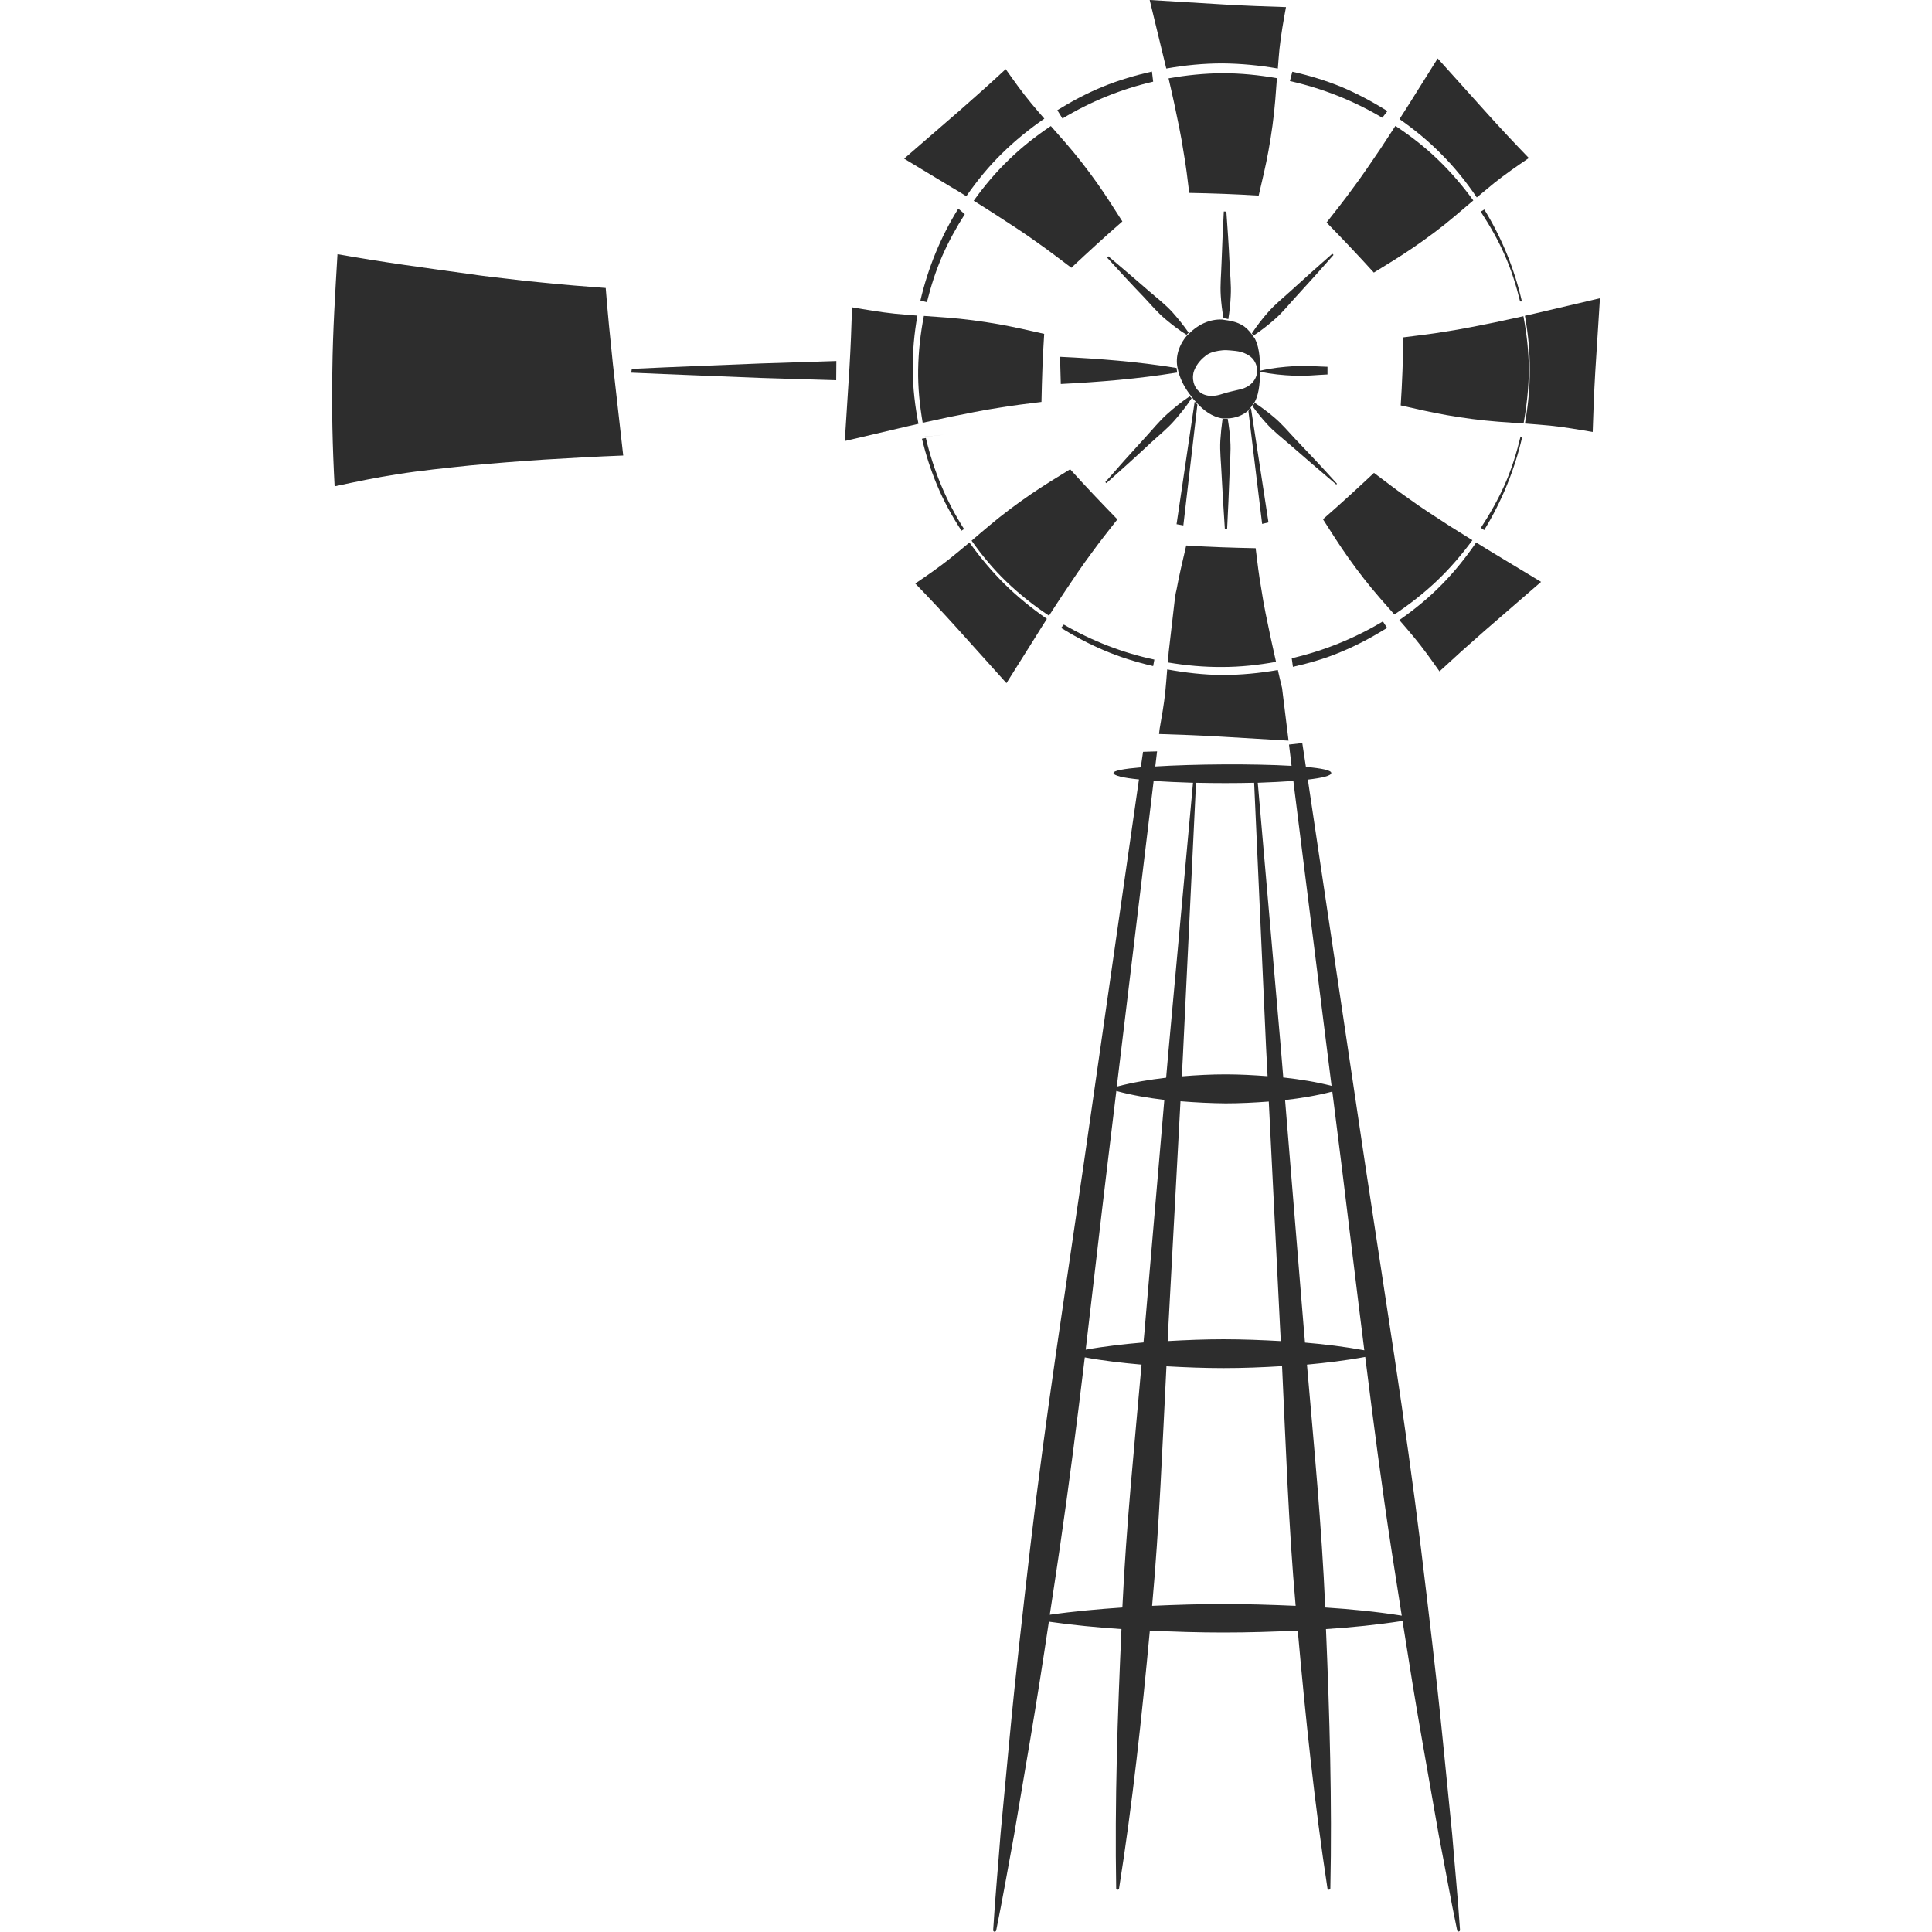 <?xml version="1.0" encoding="utf-8"?>
<!-- Generator: Adobe Illustrator 24.1.2, SVG Export Plug-In . SVG Version: 6.00 Build 0)  -->
<svg version="1.1" id="Layer_1" xmlns="http://www.w3.org/2000/svg" xmlns:xlink="http://www.w3.org/1999/xlink" x="0px" y="0px"
	 viewBox="0 0 128 128" style="enable-background:new 0 0 128 128;" xml:space="preserve">
<style type="text/css">
	.st0{fill:#2D2D2D;}
</style>
<g>
	<path class="st0" d="M77.42,5.19c0.13,0.55,0.25,1.1,0.37,1.64c0.23,1.09,0.46,2.15,0.62,3.22c0.16,0.9,0.27,1.81,0.38,2.73
		c1.53,0.03,3.07,0.08,4.6,0.18c0.23-0.99,0.47-1.97,0.65-2.97c0.2-1.11,0.36-2.24,0.45-3.37c0.04-0.48,0.07-0.96,0.11-1.44
		c-1.19-0.21-2.4-0.33-3.61-0.33C79.79,4.86,78.6,4.98,77.42,5.19z"/>
	<path class="st0" d="M77.27,4.54c1.23-0.22,2.47-0.34,3.72-0.34c1.23,0.01,2.46,0.13,3.67,0.34c0.03-0.44,0.07-0.88,0.11-1.31
		c0.1-0.93,0.26-1.84,0.43-2.76c-1.34-0.04-2.68-0.09-4.05-0.17L76.17,0l0.85,3.51C77.11,3.86,77.19,4.2,77.27,4.54z"/>
	<path class="st0" d="M64.02,13c0.7-1.01,1.48-1.97,2.36-2.83c0.86-0.85,1.81-1.62,2.81-2.31c-0.3-0.34-0.59-0.68-0.88-1.03
		c-0.6-0.72-1.14-1.49-1.68-2.25c-0.97,0.9-1.96,1.79-2.99,2.69l-3.74,3.24l3.13,1.89C63.38,12.6,63.7,12.8,64.02,13z"/>
	<path class="st0" d="M89.58,12.54c-0.54,0.75-1.12,1.47-1.69,2.2c1.06,1.09,2.11,2.19,3.13,3.32c0.88-0.54,1.75-1.07,2.6-1.65
		c0.95-0.65,1.87-1.33,2.74-2.07c0.42-0.35,0.83-0.7,1.25-1.06c-0.71-0.98-1.51-1.91-2.39-2.75c-0.85-0.82-1.79-1.54-2.77-2.19
		c-0.33,0.51-0.65,1-0.98,1.5C90.84,10.76,90.24,11.67,89.58,12.54z"/>
	<path class="st0" d="M97.84,13.08c0.38-0.32,0.77-0.64,1.16-0.96c0.74-0.59,1.51-1.12,2.29-1.65c-0.92-0.95-1.83-1.92-2.74-2.93
		l-3.3-3.67l-1.93,3.08c-0.2,0.32-0.4,0.63-0.6,0.94c1,0.7,1.94,1.47,2.79,2.34C96.38,11.1,97.15,12.06,97.84,13.08z"/>
	<path class="st0" d="M64.51,13.3c0.5,0.31,0.99,0.62,1.47,0.93c0.94,0.61,1.88,1.21,2.76,1.85c0.76,0.53,1.49,1.1,2.24,1.66
		c1.11-1.04,2.23-2.07,3.38-3.07c-0.55-0.86-1.09-1.72-1.68-2.55c-0.66-0.93-1.36-1.83-2.11-2.69c-0.32-0.36-0.64-0.72-0.95-1.08
		c-1,0.67-1.94,1.41-2.8,2.25C65.97,11.42,65.2,12.33,64.51,13.3z"/>
	<path class="st0" d="M85.37,49.07l-0.43-3.49c-0.1-0.4-0.19-0.8-0.28-1.19c-1.21,0.21-2.45,0.33-3.68,0.33
		c-1.23-0.01-2.45-0.15-3.65-0.37c-0.04,0.51-0.08,1.02-0.13,1.53c-0.09,0.81-0.23,1.61-0.37,2.4l-0.04,0.35
		c1.33,0.04,2.66,0.09,4.03,0.17L85.37,49.07z"/>
	<path class="st0" d="M60.47,24.49c-0.01-1.2,0.1-2.4,0.31-3.58c-0.51-0.04-1.01-0.08-1.52-0.13c-0.94-0.1-1.88-0.26-2.81-0.42
		c-0.04,1.31-0.09,2.63-0.17,3.98l-0.31,4.88l3.58-0.84c0.44-0.11,0.87-0.2,1.3-0.3C60.62,26.9,60.48,25.7,60.47,24.49z"/>
	<path class="st0" d="M69,26.63c0.03-1.5,0.08-3.01,0.18-4.51c-1.01-0.23-2.01-0.46-3.02-0.64c-1.14-0.2-2.28-0.35-3.43-0.44
		c-0.51-0.04-1.01-0.07-1.52-0.11c-0.23,1.17-0.36,2.36-0.38,3.55c-0.02,1.18,0.1,2.36,0.3,3.53c0.61-0.13,1.21-0.26,1.81-0.39
		c1.11-0.22,2.2-0.45,3.28-0.61C67.14,26.85,68.07,26.75,69,26.63z"/>
	<path class="st0" d="M69.5,40.79c0.32-0.5,0.64-0.99,0.96-1.47c0.62-0.93,1.23-1.84,1.88-2.71c0.54-0.75,1.12-1.47,1.69-2.2
		c-1.06-1.09-2.11-2.19-3.13-3.32c-0.88,0.54-1.75,1.07-2.6,1.65c-0.95,0.65-1.86,1.33-2.74,2.07c-0.4,0.33-0.79,0.67-1.19,1.01
		c0.68,0.97,1.44,1.88,2.3,2.71C67.54,39.37,68.49,40.12,69.5,40.79z"/>
	<path class="st0" d="M68.61,42.19c0.25-0.41,0.5-0.8,0.75-1.19c-1.01-0.7-1.96-1.47-2.83-2.33c-0.84-0.84-1.61-1.76-2.3-2.73
		c-0.43,0.36-0.86,0.72-1.3,1.07c-0.74,0.59-1.51,1.12-2.29,1.65c0.92,0.95,1.83,1.92,2.74,2.93l3.3,3.67L68.61,42.19z"/>
	<path class="st0" d="M40.13,19.08c-1.37-0.1-2.74-0.21-4.1-0.35c-0.8-0.07-1.6-0.16-2.4-0.26c-0.8-0.09-1.6-0.18-2.4-0.3
		c-2.96-0.41-5.92-0.8-8.87-1.33c-0.15,2.54-0.31,5.09-0.34,7.64c-0.05,2.58,0.01,5.16,0.15,7.74c1.4-0.3,2.77-0.59,4.16-0.8
		c1.57-0.25,3.18-0.41,4.79-0.58c1.62-0.15,3.26-0.28,4.94-0.39c1.69-0.1,3.41-0.2,5.23-0.27l-0.69-6.11
		C40.42,22.38,40.26,20.72,40.13,19.08z"/>
	<path class="st0" d="M101.29,24.49c-0.01-1.19-0.14-2.38-0.36-3.54c-0.64,0.14-1.27,0.28-1.89,0.41c-1.11,0.22-2.2,0.45-3.28,0.61
		c-0.92,0.16-1.85,0.26-2.78,0.38c-0.03,1.5-0.08,3.01-0.18,4.51c1.01,0.23,2.01,0.46,3.03,0.64c1.14,0.2,2.28,0.35,3.43,0.44
		c0.56,0.04,1.12,0.08,1.68,0.12C101.15,26.88,101.28,25.68,101.29,24.49z"/>
	<path class="st0" d="M95.22,38.46c0.86-0.82,1.63-1.72,2.33-2.67c-0.51-0.32-1.02-0.64-1.52-0.95c-0.94-0.61-1.88-1.21-2.76-1.85
		c-0.76-0.53-1.49-1.1-2.24-1.66c-1.11,1.04-2.23,2.07-3.38,3.07c0.55,0.86,1.09,1.72,1.68,2.55c0.66,0.93,1.36,1.83,2.11,2.69
		c0.31,0.36,0.63,0.71,0.94,1.07C93.39,40.04,94.35,39.29,95.22,38.46z"/>
	<path class="st0" d="M77.84,39.65l-0.41,3.54c-0.02,0.23-0.04,0.47-0.05,0.7c1.19,0.2,2.4,0.31,3.61,0.3
		c1.19,0,2.38-0.13,3.55-0.34c-0.12-0.53-0.24-1.06-0.35-1.58c-0.23-1.09-0.46-2.15-0.62-3.22c-0.16-0.9-0.27-1.81-0.38-2.73
		c-1.53-0.03-3.07-0.08-4.6-0.18c-0.23,0.99-0.47,1.97-0.65,2.97C77.89,39.28,77.87,39.47,77.84,39.65z"/>
	<path class="st0" d="M102.42,20.6c-0.47,0.11-0.93,0.22-1.39,0.32c0.21,1.18,0.33,2.37,0.32,3.57c0.01,1.2-0.11,2.39-0.32,3.57
		c0.56,0.04,1.12,0.09,1.68,0.14c0.94,0.1,1.88,0.26,2.81,0.42c0.04-1.31,0.09-2.63,0.17-3.98l0.31-4.88L102.42,20.6z"/>
	<path class="st0" d="M97.8,35.94c-0.68,0.99-1.44,1.94-2.29,2.8c-0.85,0.87-1.8,1.64-2.8,2.34c0.33,0.38,0.66,0.76,0.98,1.15
		c0.6,0.72,1.14,1.49,1.68,2.25c0.97-0.9,1.96-1.79,2.99-2.69l3.74-3.24l-3.13-1.89C98.57,36.42,98.18,36.18,97.8,35.94z"/>
	<path class="st0" d="M95.58,115.21c-0.42-4.22-0.93-8.43-1.44-12.65c-1.03-8.42-2.4-16.8-3.66-25.19L86.73,52.2l-0.08-0.55
		c0.95-0.11,1.55-0.25,1.55-0.44c0-0.18-0.66-0.31-1.68-0.4l-0.24-1.58l-0.88,0.1l0.17,1.41c-2.56-0.15-6.43-0.12-9.03,0.04l0.12-1
		l-0.93,0.03l-0.15,1.03c-1.1,0.09-1.81,0.22-1.81,0.37c0,0.18,0.66,0.33,1.69,0.43l-0.01,0.06l-3.64,25.34
		c-1.22,8.45-2.55,16.88-3.54,25.35c-0.49,4.24-0.98,8.48-1.38,12.73l-0.6,6.37c-0.16,2.13-0.36,4.25-0.49,6.39
		c0,0.05,0.03,0.09,0.08,0.1c0.05,0.01,0.1-0.02,0.12-0.08c0.43-2.1,0.79-4.2,1.18-6.3l1.07-6.32c0.44-2.61,0.85-5.22,1.24-7.84
		c1.6,0.23,3.21,0.38,4.81,0.49c-0.26,5.72-0.45,11.44-0.35,17.18c0,0.05,0.03,0.09,0.08,0.09c0.05,0.01,0.1-0.03,0.11-0.08
		c0.9-5.68,1.51-11.39,2.04-17.09c1.63,0.08,3.25,0.13,4.88,0.13c1.64,0,3.28-0.05,4.92-0.13c0.51,5.71,1.1,11.41,1.97,17.09
		c0.01,0.05,0.05,0.08,0.09,0.08c0.05,0,0.1-0.04,0.1-0.09c0.12-5.74-0.05-11.46-0.29-17.18c1.69-0.11,3.38-0.28,5.07-0.54
		c0.42,2.66,0.84,5.32,1.31,7.97l1.1,6.27c0.41,2.09,0.77,4.18,1.21,6.26c0.01,0.05,0.05,0.08,0.1,0.08c0.05,0,0.09-0.05,0.09-0.1
		c-0.14-2.12-0.35-4.23-0.52-6.35L95.58,115.21z M85.69,51.74l0.07,0.59l2.46,19.61c-1.05-0.27-2.1-0.43-3.15-0.55
		c-0.02,0-0.04,0-0.05,0l-0.17-2.06l-1.52-17.47C84.19,51.83,84.99,51.79,85.69,51.74z M84.85,88.85c-1.27-0.07-2.53-0.12-3.8-0.12
		c-1.23,0-2.46,0.05-3.69,0.12c0.01-0.15,0.01-0.3,0.02-0.46l0.83-15.43c1,0.08,1.99,0.13,2.99,0.14c0.95,0,1.91-0.05,2.86-0.12
		L84.81,88C84.83,88.28,84.84,88.57,84.85,88.85z M83.09,51.86l0.79,17.53l0.1,1.91c-0.93-0.07-1.85-0.12-2.78-0.12
		c-0.97,0-1.93,0.05-2.9,0.13l0.07-1.35l0.87-18.1C80.51,51.89,81.84,51.89,83.09,51.86z M76.42,51.84l0.01-0.1
		c0.77,0.05,1.66,0.09,2.61,0.12L77.39,69.9l-0.13,1.5c-1.09,0.13-2.18,0.3-3.27,0.59L76.42,51.84z M74.36,106.5
		c-1.6,0.11-3.2,0.25-4.81,0.48c0.22-1.44,0.44-2.89,0.65-4.33c0.62-4.23,1.16-8.47,1.67-12.72c1.25,0.23,2.51,0.37,3.76,0.48
		C75.16,95.77,74.61,101.13,74.36,106.5z M75.82,88.28c-0.02,0.22-0.04,0.44-0.06,0.66c-1.28,0.11-2.55,0.25-3.83,0.48
		c0.48-4.06,0.94-8.11,1.43-12.17l0.6-4.97c1.06,0.29,2.12,0.46,3.18,0.59L75.82,88.28z M81.05,106.27c-1.57,0-3.15,0.05-4.72,0.12
		c0.48-5.28,0.68-10.58,0.95-15.87c1.26,0.07,2.52,0.12,3.78,0.12c1.29,0,2.59-0.05,3.88-0.13c0.25,5.3,0.43,10.6,0.9,15.88
		C84.24,106.32,82.64,106.27,81.05,106.27z M86.37,87.9l-1.23-15.02c1.04-0.12,2.09-0.29,3.13-0.56l0.66,5.26
		c0.49,3.96,0.96,7.92,1.46,11.88c-1.31-0.24-2.62-0.4-3.93-0.51C86.43,88.6,86.4,88.25,86.37,87.9z M87.8,106.5c0,0,0-0.01,0-0.01
		c-0.23-5.37-0.75-10.72-1.21-16.08c1.29-0.12,2.57-0.27,3.86-0.51c0.54,4.32,1.1,8.63,1.76,12.93c0.22,1.4,0.44,2.81,0.66,4.21
		C91.17,106.77,89.48,106.61,87.8,106.5z"/>
	<path class="st0" d="M63.7,35.16l0.17-0.11c-1.18-1.85-2.03-3.9-2.53-6.03l-0.26,0.05c0.26,1.06,0.59,2.09,1.01,3.09
		C62.53,33.21,63.08,34.21,63.7,35.16z"/>
	<path class="st0" d="M61.05,28.95l0.27-0.03c0.42-0.04,0.85-0.08,1.28-0.12L61.05,28.95z"/>
	<path class="st0" d="M41.86,24.44l-0.04,0.25c2.87,0.13,5.74,0.23,8.61,0.35l4.97,0.15l0.01-1.27l-4.98,0.16
		C47.57,24.2,44.72,24.3,41.86,24.44z"/>
	<path class="st0" d="M62.43,16.95c0.42-0.96,0.93-1.88,1.49-2.76l-0.43-0.37c-1.17,1.88-2.01,3.94-2.51,6.09l0.43,0.11
		C61.67,18.97,62,17.94,62.43,16.95z"/>
	<path class="st0" d="M76.4,5.41l-0.08-0.67c-1.11,0.25-2.2,0.57-3.25,1c-1.05,0.43-2.05,0.96-3.02,1.56l0.34,0.55
		C72.25,6.73,74.28,5.9,76.4,5.41z"/>
	<path class="st0" d="M91.92,7.36c-0.97-0.61-1.98-1.15-3.04-1.6C87.83,5.33,86.74,5,85.62,4.75l-0.16,0.62
		c2.15,0.48,4.22,1.3,6.12,2.43L91.92,7.36z"/>
	<path class="st0" d="M100.71,19.97l0.12,0c-0.49-2.14-1.33-4.2-2.49-6.09l-0.24,0.14c0.6,0.92,1.15,1.87,1.59,2.88
		C100.13,17.88,100.45,18.91,100.71,19.97z"/>
	<path class="st0" d="M98.11,34.97l0.22,0.15c1.17-1.91,2.02-4,2.52-6.17l-0.11-0.03c-0.26,1.08-0.59,2.15-1.04,3.17
		C99.25,33.1,98.71,34.05,98.11,34.97z"/>
	<polygon class="st0" points="79.15,26.61 77.95,34.73 78.4,34.81 79.33,26.81 	"/>
	<path class="st0" d="M81.3,35.05c0.06-1.22,0.12-2.45,0.16-3.67c0.02-0.73,0.1-1.46,0.05-2.19c-0.03-0.48-0.09-0.96-0.17-1.44
		L81,27.74c-0.07,0.49-0.12,0.97-0.15,1.45c-0.04,0.73,0.05,1.46,0.08,2.19c0.06,1.22,0.14,2.44,0.22,3.67L81.3,35.05z"/>
	<path class="st0" d="M77.81,27.86c0.41-0.47,0.8-0.95,1.14-1.48l-0.13-0.12c-0.53,0.35-1.02,0.75-1.48,1.16
		c-0.54,0.48-0.99,1.05-1.48,1.58c-0.89,0.97-1.77,1.95-2.63,2.94l0.07,0.07c0.99-0.88,1.97-1.76,2.93-2.66
		C76.76,28.86,77.33,28.41,77.81,27.86z"/>
	<path class="st0" d="M70.28,25.44c2.57-0.13,5.14-0.34,7.71-0.76l-0.04-0.3c-2.57-0.42-5.15-0.62-7.72-0.74L70.28,25.44z"/>
	<path class="st0" d="M73.43,16.98l-0.07,0.1c0.8,0.88,1.6,1.75,2.42,2.6c0.47,0.5,0.91,1.03,1.44,1.47
		c0.44,0.37,0.89,0.72,1.39,1.03l0.14-0.14c-0.33-0.48-0.69-0.92-1.07-1.35c-0.46-0.51-1.01-0.93-1.53-1.38
		C75.25,18.53,74.35,17.75,73.43,16.98z"/>
	<path class="st0" d="M81.38,21.14c0.08-0.51,0.14-1.03,0.16-1.54c0.04-0.73-0.05-1.46-0.08-2.19c-0.05-1.13-0.13-2.26-0.21-3.39
		l-0.17-0.01c-0.06,1.14-0.11,2.27-0.15,3.41c-0.02,0.73-0.1,1.46-0.05,2.19c0.03,0.49,0.09,0.97,0.18,1.46L81.38,21.14z"/>
	<polygon class="st0" points="82.71,27.23 83.62,34.71 84.04,34.61 82.88,27.04 	"/>
	<path class="st0" d="M88.53,32.1l0.05-0.05c-0.9-1-1.82-1.98-2.75-2.95c-0.47-0.5-0.91-1.03-1.44-1.47
		c-0.4-0.34-0.82-0.65-1.26-0.94l-0.15,0.22c0.3,0.41,0.61,0.8,0.95,1.17c0.46,0.51,1.01,0.93,1.53,1.38
		C86.48,30.35,87.5,31.23,88.53,32.1z"/>
	<path class="st0" d="M85.72,24.26c-0.74,0.05-1.48,0.12-2.22,0.3l0.01,0.07c0.74,0.16,1.47,0.23,2.21,0.26
		c0.75,0.04,1.49-0.05,2.23-0.08l0-0.51C87.21,24.28,86.47,24.21,85.72,24.26z"/>
	<path class="st0" d="M88.27,16.81c-0.92,0.81-1.84,1.63-2.75,2.46c-0.51,0.47-1.05,0.89-1.5,1.41c-0.39,0.44-0.75,0.9-1.08,1.41
		l0.11,0.14c0.51-0.33,0.98-0.7,1.43-1.1c0.52-0.45,0.94-1,1.41-1.5c0.83-0.9,1.65-1.82,2.46-2.74L88.27,16.81z"/>
	<path class="st0" d="M76.4,44.13l0.08-0.43c-2.11-0.45-4.14-1.24-6-2.32l-0.18,0.22c0.9,0.56,1.84,1.06,2.83,1.48
		C74.18,43.53,75.28,43.87,76.4,44.13z"/>
	<path class="st0" d="M85.66,44.18c1.1-0.25,2.18-0.56,3.21-1c1.06-0.44,2.06-0.98,3.03-1.58l-0.28-0.43
		c-1.87,1.12-3.91,1.95-6.04,2.44L85.66,44.18z"/>
	<path class="st0" d="M83.12,26.65c0.19-0.36,0.27-0.75,0.31-1.1c0.04-0.33,0.04-0.63,0.05-0.93l0-0.03c0-0.01,0-0.02,0-0.03
		c0-0.32,0-0.64-0.04-1c-0.04-0.35-0.11-0.75-0.3-1.12c-0.03-0.06-0.09-0.12-0.13-0.18l-0.09-0.13c-0.18-0.24-0.39-0.46-0.66-0.61
		c-0.27-0.15-0.58-0.24-0.9-0.29l-0.28-0.04c-0.03,0-0.07-0.01-0.1-0.02c-0.86-0.04-1.64,0.36-2.2,0.93l-0.13,0.12
		c-0.54,0.62-0.8,1.42-0.63,2.17l0.06,0.27c0.17,0.6,0.46,1.1,0.81,1.55l0.09,0.12c0.03,0.03,0.05,0.07,0.08,0.11
		c0.03,0.04,0.07,0.07,0.1,0.11l0.18,0.2c0.41,0.43,0.94,0.86,1.64,0.97c0.01,0,0.34,0,0.34,0c0.51-0.01,1.01-0.19,1.38-0.52
		L82.86,27c0.04-0.04,0.07-0.09,0.1-0.14L83.12,26.65C83.12,26.65,83.12,26.65,83.12,26.65z M82.24,25.78
		c-0.52,0.13-0.84,0.18-1.26,0.32c-0.21,0.07-0.45,0.13-0.71,0.13c-0.26,0-0.55-0.07-0.76-0.24c-0.45-0.33-0.58-0.97-0.39-1.45
		c0.19-0.48,0.52-0.79,0.82-1.02c0.34-0.22,0.69-0.27,1.04-0.31c0.18-0.02,0.36-0.01,0.56,0.01c0.19,0.02,0.43,0.03,0.68,0.1
		c0.25,0.07,0.53,0.2,0.74,0.41c0.2,0.21,0.32,0.51,0.33,0.8c0.01,0.3-0.11,0.59-0.31,0.81C82.77,25.58,82.49,25.71,82.24,25.78z"/>
</g>
</svg>
